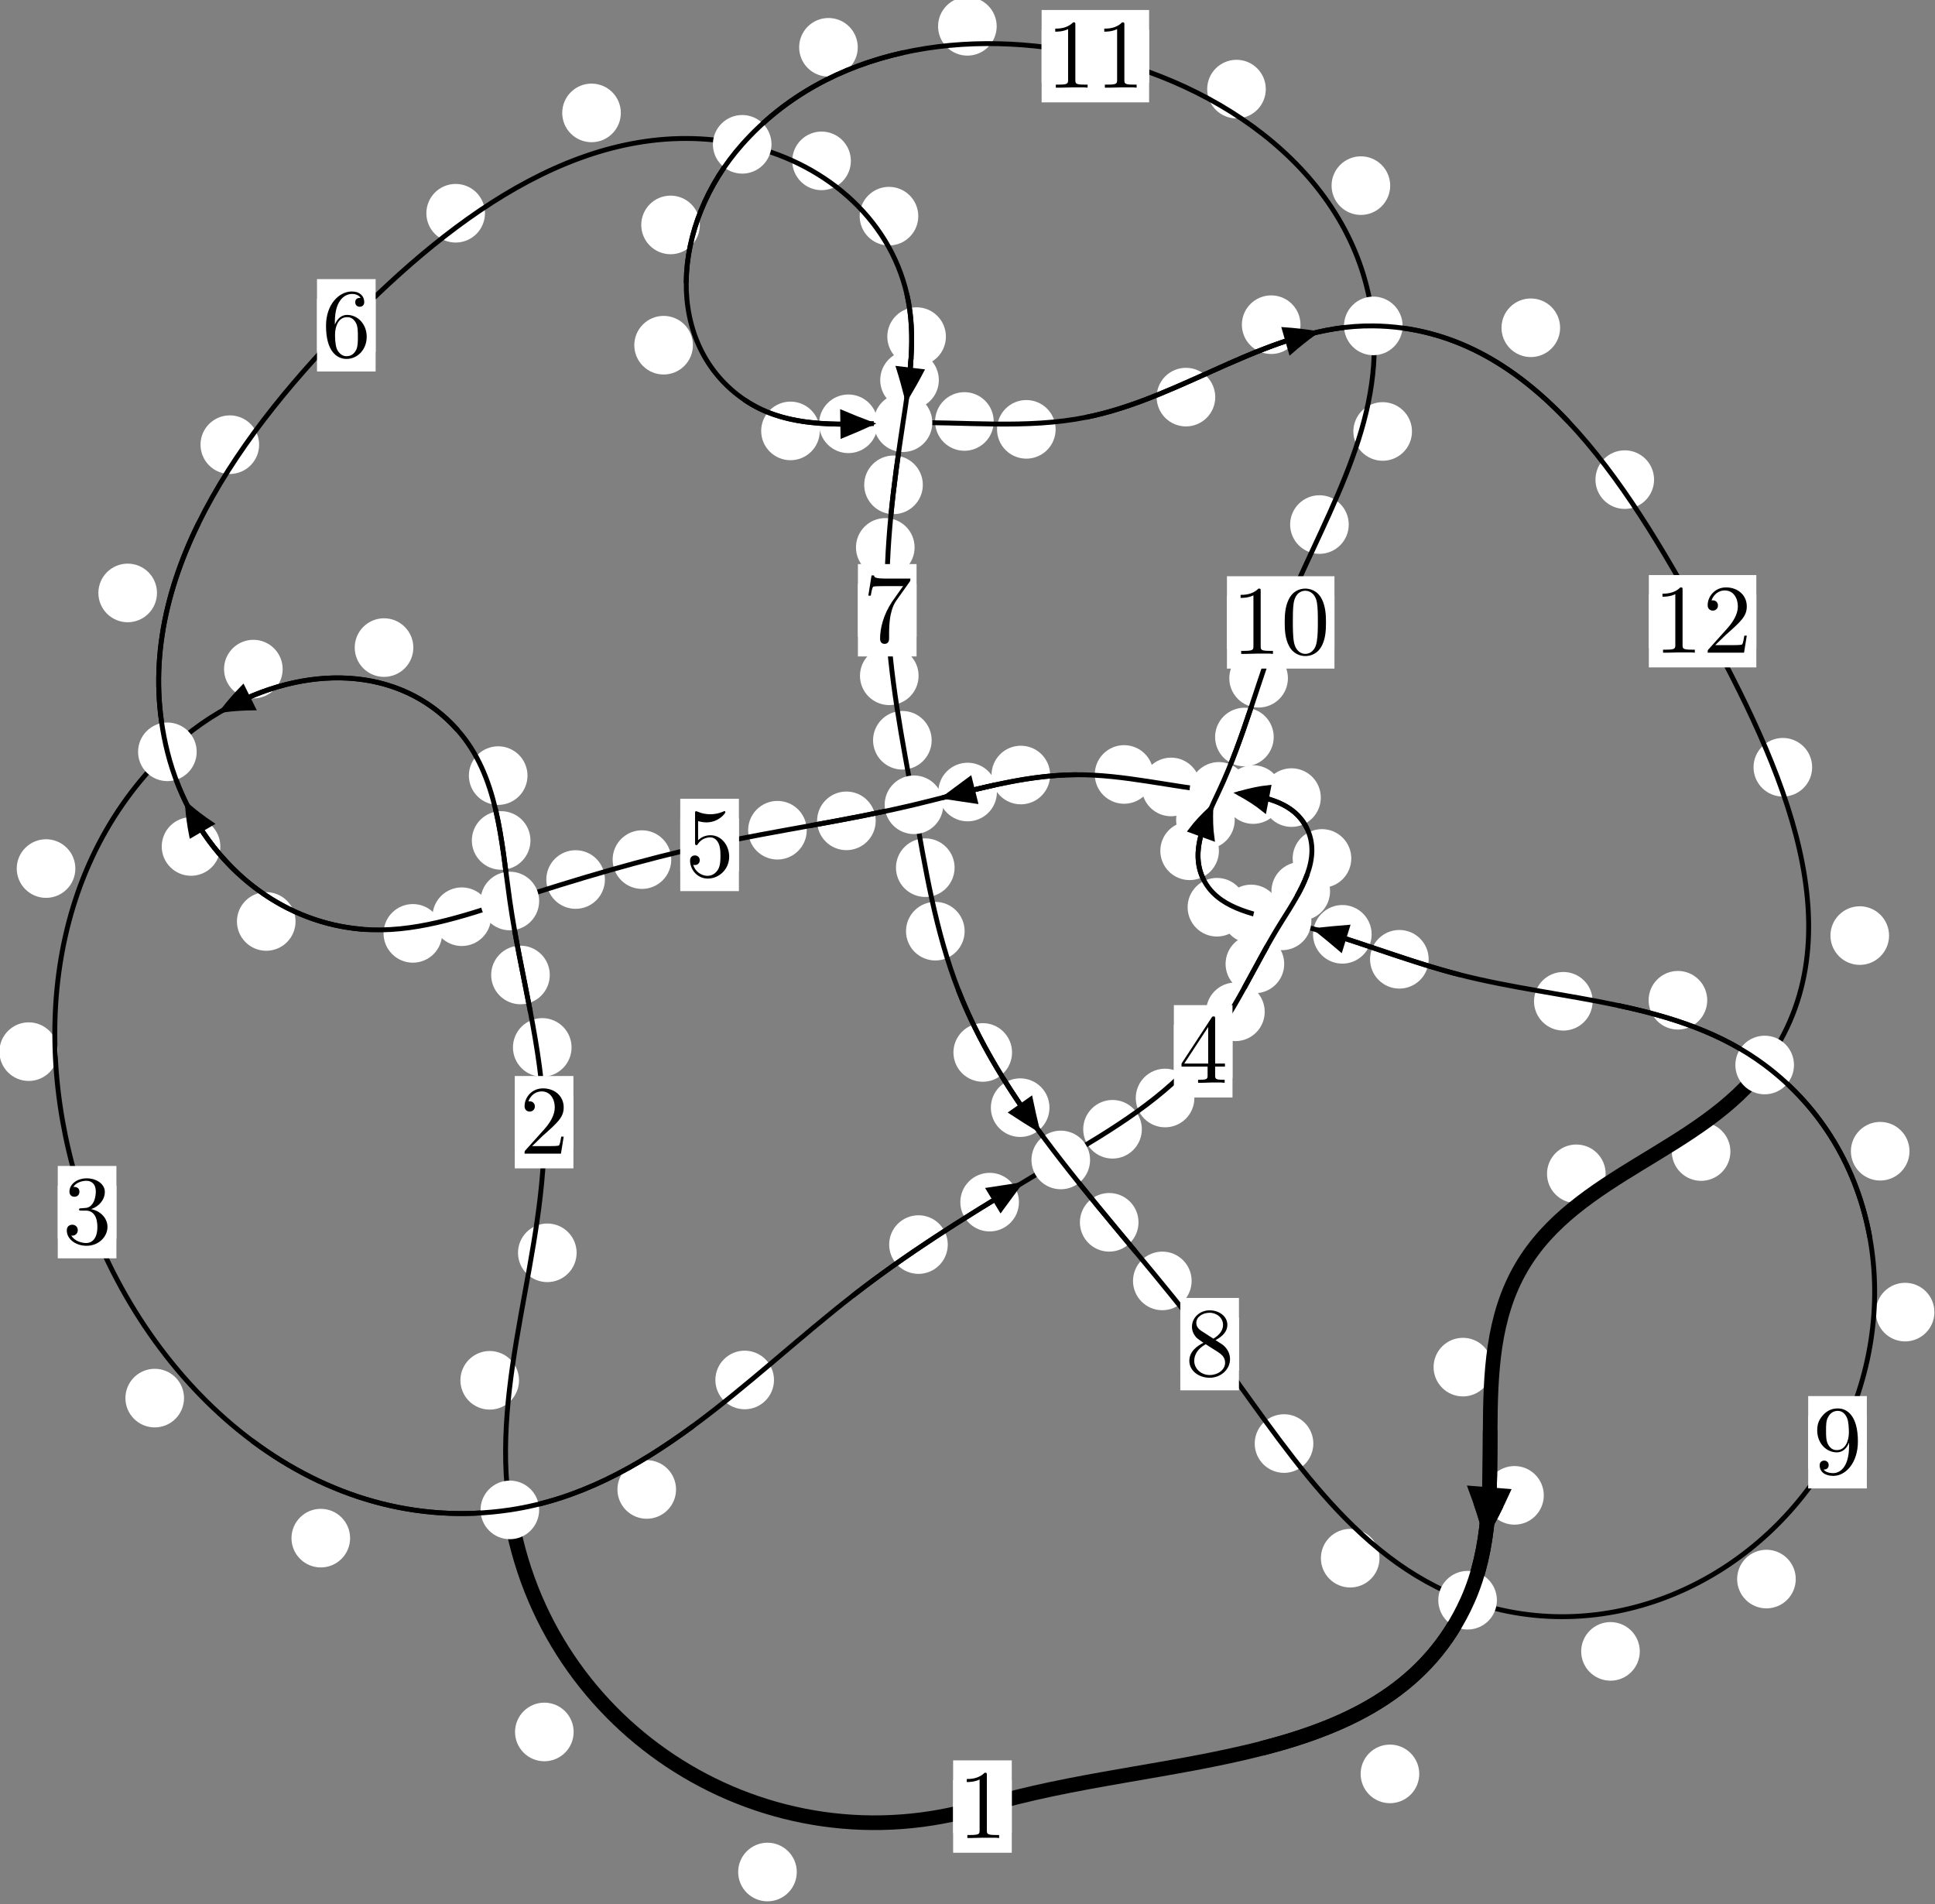 <?xml version="1.0"?>
<!-- Created by MetaPost 1.999 on 2021.07.06:0000 -->
<svg version="1.1" xmlns="http://www.w3.org/2000/svg" xmlns:xlink="http://www.w3.org/1999/xlink" width="197.353" height="194.226" viewBox="0 0 197.353 194.226">
<rect x="0" y="0" width="197.353" height="194.226" fill="#808080" stroke="none"/>
<!-- Original BoundingBox: -52.059845 -39.921722 145.293472 154.304459 -->
  <defs>
    <g transform="scale(0.01,0.01)" id="GLYPHcmr10_48">
      <path style="fill-rule: evenodd;" d="M460 -320C460 -400,455 -480,420 -554C374 -650,292 -666,250 -666C190 -666,117 -640,76 -547C44 -478,39 -400,39 -320C39 -245,43 -155,84 -79C127 2,200 22,249 22C303 22,379 1,423 -94C455 -163,460 -241,460 -320M249 -0C210 -0,151 -25,133 -121C122 -181,122 -273,122 -332C122 -396,122 -462,130 -516C149 -635,224 -644,249 -644C282 -644,348 -626,367 -527C377 -471,377 -395,377 -332C377 -257,377 -189,366 -125C351 -30,294 -0,249 -0"></path>
    </g>
    <g transform="scale(0.01,0.01)" id="GLYPHcmr10_49">
      <path style="fill-rule: evenodd;" d="M294 -640C294 -664,294 -666,271 -666C209 -602,121 -602,89 -602L89 -571C109 -571,168 -571,220 -597L220 -79C220 -43,217 -31,127 -31L95 -31L95 -0L257 -0L130 -3L217 -3L257 -3L297 -3L384 -3L419 -0L419 -31L387 -31C297 -31,294 -42,294 -79"></path>
    </g>
    <g transform="scale(0.01,0.01)" id="GLYPHcmr10_50">
      <path style="fill-rule: evenodd;" d="M127 -77L233 -180C389 -318,449 -372,449 -472C449 -586,359 -666,237 -666C124 -666,50 -574,50 -485C50 -429,100 -429,103 -429C120 -429,155 -441,155 -482C155 -508,137 -534,102 -534C94 -534,92 -534,89 -533C112 -598,166 -635,224 -635C315 -635,358 -554,358 -472C358 -392,308 -313,253 -251L61 -37C50 -26,50 -24,50 -0L421 -0L449 -174L424 -174C419 -144,412 -100,402 -85C395 -77,329 -77,307 -77"></path>
    </g>
    <g transform="scale(0.01,0.01)" id="GLYPHcmr10_51">
      <path style="fill-rule: evenodd;" d="M290 -352C372 -379,430 -449,430 -528C430 -610,342 -666,246 -666C145 -666,69 -606,69 -530C69 -497,91 -478,120 -478C151 -478,171 -500,171 -529C171 -579,124 -579,109 -579C140 -628,206 -641,242 -641C283 -641,338 -619,338 -529C338 -517,336 -459,310 -415C280 -367,246 -364,221 -363C213 -362,189 -360,182 -360C174 -359,167 -358,167 -348C167 -337,174 -337,191 -337L235 -337C317 -337,354 -269,354 -171C354 -35,285 -6,241 -6C198 -6,123 -23,88 -82C123 -77,154 -99,154 -137C154 -173,127 -193,98 -193C74 -193,42 -179,42 -135C42 -44,135 22,244 22C366 22,457 -69,457 -171C457 -253,394 -331,290 -352"></path>
    </g>
    <g transform="scale(0.01,0.01)" id="GLYPHcmr10_52">
      <path style="fill-rule: evenodd;" d="M294 -165L294 -78C294 -42,292 -31,218 -31L197 -31L197 -0L332 -0L238 -3L290 -3L332 -3L374 -3L427 -3L468 -0L468 -31L447 -31C373 -31,371 -42,371 -78L371 -165L471 -165L471 -196L371 -196L371 -651C371 -671,371 -677,355 -677C346 -677,343 -677,335 -665L28 -196L28 -165M300 -196L56 -196L300 -569"></path>
    </g>
    <g transform="scale(0.01,0.01)" id="GLYPHcmr10_53">
      <path style="fill-rule: evenodd;" d="M449 -201C449 -320,367 -420,259 -420C211 -420,168 -404,132 -369L132 -564C152 -558,185 -551,217 -551C340 -551,410 -642,410 -655C410 -661,407 -666,400 -666C399 -666,397 -666,392 -663C372 -654,323 -634,256 -634C216 -634,170 -641,123 -662C115 -665,113 -665,111 -665C101 -665,101 -657,101 -641L101 -345C101 -327,101 -319,115 -319C122 -319,124 -322,128 -328C139 -344,176 -398,257 -398C309 -398,334 -352,342 -334C358 -297,360 -258,360 -208C360 -173,360 -113,336 -71C312 -32,275 -6,229 -6C156 -6,99 -59,82 -118C85 -117,88 -116,99 -116C132 -116,149 -141,149 -165C149 -189,132 -214,99 -214C85 -214,50 -207,50 -161C50 -75,119 22,231 22C347 22,449 -74,449 -201"></path>
    </g>
    <g transform="scale(0.01,0.01)" id="GLYPHcmr10_54">
      <path style="fill-rule: evenodd;" d="M132 -328L132 -352C132 -605,256 -641,307 -641C331 -641,373 -635,395 -601C380 -601,340 -601,340 -556C340 -525,364 -510,386 -510C402 -510,432 -519,432 -558C432 -618,388 -666,305 -666C177 -666,42 -537,42 -316C42 -49,158 22,251 22C362 22,457 -72,457 -204C457 -331,368 -427,257 -427C189 -427,152 -376,132 -328M251 -6C188 -6,158 -66,152 -81C134 -128,134 -208,134 -226C134 -304,166 -404,256 -404C272 -404,318 -404,349 -342C367 -305,367 -254,367 -205C367 -157,367 -107,350 -71C320 -11,274 -6,251 -6"></path>
    </g>
    <g transform="scale(0.01,0.01)" id="GLYPHcmr10_55">
      <path style="fill-rule: evenodd;" d="M476 -609C485 -621,485 -623,485 -644L242 -644C120 -644,118 -657,114 -676L89 -676L56 -470L81 -470C84 -486,93 -549,106 -561C113 -567,191 -567,204 -567L411 -567C400 -551,321 -442,299 -409C209 -274,176 -135,176 -33C176 -23,176 22,222 22C268 22,268 -23,268 -33L268 -84C268 -139,271 -194,279 -248C283 -271,297 -357,341 -419"></path>
    </g>
    <g transform="scale(0.01,0.01)" id="GLYPHcmr10_56">
      <path style="fill-rule: evenodd;" d="M163 -457C117 -487,113 -521,113 -538C113 -599,178 -641,249 -641C322 -641,386 -589,386 -517C386 -460,347 -412,287 -377M309 -362C381 -399,430 -451,430 -517C430 -609,341 -666,250 -666C150 -666,69 -592,69 -499C69 -481,71 -436,113 -389C124 -377,161 -352,186 -335C128 -306,42 -250,42 -151C42 -45,144 22,249 22C362 22,457 -61,457 -168C457 -204,446 -249,408 -291C389 -312,373 -322,309 -362M209 -320L332 -242C360 -223,407 -193,407 -132C407 -58,332 -6,250 -6C164 -6,92 -68,92 -151C92 -209,124 -273,209 -320"></path>
    </g>
    <g transform="scale(0.01,0.01)" id="GLYPHcmr10_57">
      <path style="fill-rule: evenodd;" d="M367 -318L367 -286C367 -52,263 -6,205 -6C188 -6,134 -8,107 -42C151 -42,159 -71,159 -88C159 -119,135 -134,113 -134C97 -134,67 -125,67 -86C67 -19,121 22,206 22C335 22,457 -114,457 -329C457 -598,342 -666,253 -666C198 -666,149 -648,106 -603C65 -558,42 -516,42 -441C42 -316,130 -218,242 -218C303 -218,344 -260,367 -318M243 -241C227 -241,181 -241,150 -304C132 -341,132 -391,132 -440C132 -494,132 -541,153 -578C180 -628,218 -641,253 -641C299 -641,332 -607,349 -562C361 -530,365 -467,365 -421C365 -338,331 -241,243 -241"></path>
    </g>
  </defs>
  <path d="M81.264 190.933C81.264 190.14,80.949 189.38,80.389 188.82C79.828 188.259,79.068 187.944,78.275 187.944C77.483 187.944,76.723 188.259,76.162 188.82C75.602 189.38,75.287 190.14,75.287 190.933C75.287 191.726,75.602 192.486,76.162 193.046C76.723 193.607,77.483 193.922,78.275 193.922C79.068 193.922,79.828 193.607,80.389 193.046C80.949 192.486,81.264 191.726,81.264 190.933Z" style="fill: rgb(100%,100%,100%);stroke: none;"></path>
  <path d="M103.19 184.257C103.19 183.464,102.875 182.704,102.314 182.144C101.754 181.583,100.994 181.268,100.201 181.268C99.408 181.268,98.648 181.583,98.088 182.144C97.527 182.704,97.212 183.464,97.212 184.257C97.212 185.05,97.527 185.81,98.088 186.37C98.648 186.931,99.408 187.246,100.201 187.246C100.994 187.246,101.754 186.931,102.314 186.37C102.875 185.81,103.19 185.05,103.19 184.257Z" style="fill: rgb(100%,100%,100%);stroke: none;"></path>
  <path d="M52.935 140.782C52.935 139.99,52.62 139.23,52.06 138.669C51.499 138.109,50.739 137.794,49.947 137.794C49.154 137.794,48.394 138.109,47.833 138.669C47.273 139.23,46.958 139.99,46.958 140.782C46.958 141.575,47.273 142.335,47.833 142.896C48.394 143.456,49.154 143.771,49.947 143.771C50.739 143.771,51.499 143.456,52.06 142.896C52.62 142.335,52.935 141.575,52.935 140.782Z" style="fill: rgb(100%,100%,100%);stroke: none;"></path>
  <path d="M58.507 176.648C58.507 175.855,58.192 175.095,57.632 174.535C57.071 173.974,56.311 173.659,55.518 173.659C54.726 173.659,53.966 173.974,53.405 174.535C52.845 175.095,52.53 175.855,52.53 176.648C52.53 177.441,52.845 178.201,53.405 178.761C53.966 179.322,54.726 179.637,55.518 179.637C56.311 179.637,57.071 179.322,57.632 178.761C58.192 178.201,58.507 177.441,58.507 176.648Z" style="fill: rgb(100%,100%,100%);stroke: none;"></path>
  <path d="M58.294 106.829C58.294 106.037,57.979 105.277,57.419 104.716C56.858 104.156,56.098 103.841,55.305 103.841C54.513 103.841,53.752 104.156,53.192 104.716C52.631 105.277,52.317 106.037,52.317 106.829C52.317 107.622,52.631 108.382,53.192 108.943C53.752 109.503,54.513 109.818,55.305 109.818C56.098 109.818,56.858 109.503,57.419 108.943C57.979 108.382,58.294 107.622,58.294 106.829Z" style="fill: rgb(100%,100%,100%);stroke: none;"></path>
  <path d="M58.81 127.778C58.81 126.986,58.495 126.226,57.934 125.665C57.374 125.105,56.614 124.79,55.821 124.79C55.028 124.79,54.268 125.105,53.708 125.665C53.147 126.226,52.832 126.986,52.832 127.778C52.832 128.571,53.147 129.331,53.708 129.892C54.268 130.452,55.028 130.767,55.821 130.767C56.614 130.767,57.374 130.452,57.934 129.892C58.495 129.331,58.81 128.571,58.81 127.778Z" style="fill: rgb(100%,100%,100%);stroke: none;"></path>
  <path d="M54.102 85.722C54.102 84.929,53.787 84.169,53.226 83.608C52.666 83.048,51.906 82.733,51.113 82.733C50.32 82.733,49.56 83.048,49 83.608C48.439 84.169,48.124 84.929,48.124 85.722C48.124 86.514,48.439 87.274,49 87.835C49.56 88.395,50.32 88.71,51.113 88.71C51.906 88.71,52.666 88.395,53.226 87.835C53.787 87.274,54.102 86.514,54.102 85.722Z" style="fill: rgb(100%,100%,100%);stroke: none;"></path>
  <path d="M56.073 99.441C56.073 98.648,55.758 97.888,55.197 97.328C54.637 96.767,53.876 96.452,53.084 96.452C52.291 96.452,51.531 96.767,50.97 97.328C50.41 97.888,50.095 98.648,50.095 99.441C50.095 100.234,50.41 100.994,50.97 101.554C51.531 102.115,52.291 102.43,53.084 102.43C53.876 102.43,54.637 102.115,55.197 101.554C55.758 100.994,56.073 100.234,56.073 99.441Z" style="fill: rgb(100%,100%,100%);stroke: none;"></path>
  <path d="M42.156 66.05C42.156 65.257,41.841 64.497,41.281 63.936C40.72 63.376,39.96 63.061,39.167 63.061C38.375 63.061,37.614 63.376,37.054 63.936C36.493 64.497,36.179 65.257,36.179 66.05C36.179 66.842,36.493 67.603,37.054 68.163C37.614 68.723,38.375 69.038,39.167 69.038C39.96 69.038,40.72 68.723,41.281 68.163C41.841 67.603,42.156 66.842,42.156 66.05Z" style="fill: rgb(100%,100%,100%);stroke: none;"></path>
  <path d="M53.8 79.107C53.8 78.314,53.485 77.554,52.924 76.993C52.364 76.433,51.604 76.118,50.811 76.118C50.018 76.118,49.258 76.433,48.698 76.993C48.137 77.554,47.822 78.314,47.822 79.107C47.822 79.899,48.137 80.659,48.698 81.22C49.258 81.78,50.018 82.095,50.811 82.095C51.604 82.095,52.364 81.78,52.924 81.22C53.485 80.659,53.8 79.899,53.8 79.107Z" style="fill: rgb(100%,100%,100%);stroke: none;"></path>
  <path d="M7.685 88.587C7.685 87.794,7.371 87.034,6.81 86.474C6.25 85.913,5.489 85.598,4.697 85.598C3.904 85.598,3.144 85.913,2.583 86.474C2.023 87.034,1.708 87.794,1.708 88.587C1.708 89.38,2.023 90.14,2.583 90.7C3.144 91.261,3.904 91.576,4.697 91.576C5.489 91.576,6.25 91.261,6.81 90.7C7.371 90.14,7.685 89.38,7.685 88.587Z" style="fill: rgb(100%,100%,100%);stroke: none;"></path>
  <path d="M28.829 68.245C28.829 67.452,28.514 66.692,27.953 66.131C27.393 65.571,26.633 65.256,25.84 65.256C25.047 65.256,24.287 65.571,23.727 66.131C23.166 66.692,22.851 67.452,22.851 68.245C22.851 69.037,23.166 69.798,23.727 70.358C24.287 70.919,25.047 71.233,25.84 71.233C26.633 71.233,27.393 70.919,27.953 70.358C28.514 69.798,28.829 69.037,28.829 68.245Z" style="fill: rgb(100%,100%,100%);stroke: none;"></path>
  <path d="M18.769 142.597C18.769 141.804,18.455 141.044,17.894 140.484C17.334 139.923,16.573 139.608,15.781 139.608C14.988 139.608,14.228 139.923,13.667 140.484C13.107 141.044,12.792 141.804,12.792 142.597C12.792 143.39,13.107 144.15,13.667 144.71C14.228 145.271,14.988 145.586,15.781 145.586C16.573 145.586,17.334 145.271,17.894 144.71C18.455 144.15,18.769 143.39,18.769 142.597Z" style="fill: rgb(100%,100%,100%);stroke: none;"></path>
  <path d="M5.918 107.261C5.918 106.468,5.603 105.708,5.042 105.148C4.482 104.587,3.722 104.272,2.929 104.272C2.136 104.272,1.376 104.587,0.816 105.148C0.255 105.708,-0.06 106.468,-0.06 107.261C-0.06 108.054,0.255 108.814,0.816 109.374C1.376 109.935,2.136 110.25,2.929 110.25C3.722 110.25,4.482 109.935,5.042 109.374C5.603 108.814,5.918 108.054,5.918 107.261Z" style="fill: rgb(100%,100%,100%);stroke: none;"></path>
  <path d="M68.951 151.915C68.951 151.122,68.636 150.362,68.075 149.802C67.515 149.241,66.755 148.926,65.962 148.926C65.169 148.926,64.409 149.241,63.849 149.802C63.288 150.362,62.973 151.122,62.973 151.915C62.973 152.708,63.288 153.468,63.849 154.028C64.409 154.589,65.169 154.904,65.962 154.904C66.755 154.904,67.515 154.589,68.075 154.028C68.636 153.468,68.951 152.708,68.951 151.915Z" style="fill: rgb(100%,100%,100%);stroke: none;"></path>
  <path d="M35.707 156.88C35.707 156.087,35.392 155.327,34.831 154.766C34.271 154.206,33.511 153.891,32.718 153.891C31.925 153.891,31.165 154.206,30.605 154.766C30.044 155.327,29.729 156.087,29.729 156.88C29.729 157.672,30.044 158.432,30.605 158.993C31.165 159.553,31.925 159.868,32.718 159.868C33.511 159.868,34.271 159.553,34.831 158.993C35.392 158.432,35.707 157.672,35.707 156.88Z" style="fill: rgb(100%,100%,100%);stroke: none;"></path>
  <path d="M96.664 126.939C96.664 126.146,96.349 125.386,95.789 124.825C95.228 124.265,94.468 123.95,93.676 123.95C92.883 123.95,92.123 124.265,91.562 124.825C91.002 125.386,90.687 126.146,90.687 126.939C90.687 127.731,91.002 128.491,91.562 129.052C92.123 129.612,92.883 129.927,93.676 129.927C94.468 129.927,95.228 129.612,95.789 129.052C96.349 128.491,96.664 127.731,96.664 126.939Z" style="fill: rgb(100%,100%,100%);stroke: none;"></path>
  <path d="M78.94 140.748C78.94 139.955,78.625 139.195,78.064 138.635C77.504 138.074,76.744 137.759,75.951 137.759C75.158 137.759,74.398 138.074,73.838 138.635C73.277 139.195,72.962 139.955,72.962 140.748C72.962 141.541,73.277 142.301,73.838 142.861C74.398 143.422,75.158 143.737,75.951 143.737C76.744 143.737,77.504 143.422,78.064 142.861C78.625 142.301,78.94 141.541,78.94 140.748Z" style="fill: rgb(100%,100%,100%);stroke: none;"></path>
  <path d="M116.457 115.178C116.457 114.385,116.142 113.625,115.582 113.065C115.021 112.504,114.261 112.189,113.468 112.189C112.676 112.189,111.915 112.504,111.355 113.065C110.794 113.625,110.479 114.385,110.479 115.178C110.479 115.971,110.794 116.731,111.355 117.291C111.915 117.852,112.676 118.167,113.468 118.167C114.261 118.167,115.021 117.852,115.582 117.291C116.142 116.731,116.457 115.971,116.457 115.178Z" style="fill: rgb(100%,100%,100%);stroke: none;"></path>
  <path d="M103.924 122.61C103.924 121.817,103.609 121.057,103.048 120.497C102.488 119.936,101.728 119.621,100.935 119.621C100.142 119.621,99.382 119.936,98.822 120.497C98.261 121.057,97.946 121.817,97.946 122.61C97.946 123.403,98.261 124.163,98.822 124.723C99.382 125.284,100.142 125.599,100.935 125.599C101.728 125.599,102.488 125.284,103.048 124.723C103.609 124.163,103.924 123.403,103.924 122.61Z" style="fill: rgb(100%,100%,100%);stroke: none;"></path>
  <path d="M128.99 103.199C128.99 102.406,128.675 101.646,128.114 101.085C127.554 100.525,126.794 100.21,126.001 100.21C125.208 100.21,124.448 100.525,123.888 101.085C123.327 101.646,123.012 102.406,123.012 103.199C123.012 103.991,123.327 104.752,123.888 105.312C124.448 105.872,125.208 106.187,126.001 106.187C126.794 106.187,127.554 105.872,128.114 105.312C128.675 104.752,128.99 103.991,128.99 103.199Z" style="fill: rgb(100%,100%,100%);stroke: none;"></path>
  <path d="M121.816 111.99C121.816 111.197,121.501 110.437,120.941 109.876C120.38 109.316,119.62 109.001,118.828 109.001C118.035 109.001,117.275 109.316,116.714 109.876C116.154 110.437,115.839 111.197,115.839 111.99C115.839 112.782,116.154 113.543,116.714 114.103C117.275 114.663,118.035 114.978,118.828 114.978C119.62 114.978,120.38 114.663,120.941 114.103C121.501 113.543,121.816 112.782,121.816 111.99Z" style="fill: rgb(100%,100%,100%);stroke: none;"></path>
  <path d="M135.654 90.901C135.654 90.109,135.339 89.349,134.778 88.788C134.218 88.228,133.458 87.913,132.665 87.913C131.872 87.913,131.112 88.228,130.552 88.788C129.991 89.349,129.676 90.109,129.676 90.901C129.676 91.694,129.991 92.454,130.552 93.015C131.112 93.575,131.872 93.89,132.665 93.89C133.458 93.89,134.218 93.575,134.778 93.015C135.339 92.454,135.654 91.694,135.654 90.901Z" style="fill: rgb(100%,100%,100%);stroke: none;"></path>
  <path d="M130.977 98.313C130.977 97.521,130.662 96.761,130.101 96.2C129.541 95.64,128.781 95.325,127.988 95.325C127.195 95.325,126.435 95.64,125.875 96.2C125.314 96.761,124.999 97.521,124.999 98.313C124.999 99.106,125.314 99.866,125.875 100.427C126.435 100.987,127.195 101.302,127.988 101.302C128.781 101.302,129.541 100.987,130.101 100.427C130.662 99.866,130.977 99.106,130.977 98.313Z" style="fill: rgb(100%,100%,100%);stroke: none;"></path>
  <path d="M134.711 81.349C134.711 80.556,134.396 79.796,133.835 79.235C133.275 78.675,132.515 78.36,131.722 78.36C130.929 78.36,130.169 78.675,129.609 79.235C129.048 79.796,128.733 80.556,128.733 81.349C128.733 82.141,129.048 82.902,129.609 83.462C130.169 84.023,130.929 84.337,131.722 84.337C132.515 84.337,133.275 84.023,133.835 83.462C134.396 82.902,134.711 82.141,134.711 81.349Z" style="fill: rgb(100%,100%,100%);stroke: none;"></path>
  <path d="M137.819 87.555C137.819 86.762,137.504 86.002,136.943 85.442C136.383 84.881,135.623 84.566,134.83 84.566C134.037 84.566,133.277 84.881,132.717 85.442C132.156 86.002,131.841 86.762,131.841 87.555C131.841 88.348,132.156 89.108,132.717 89.668C133.277 90.229,134.037 90.544,134.83 90.544C135.623 90.544,136.383 90.229,136.943 89.668C137.504 89.108,137.819 88.348,137.819 87.555Z" style="fill: rgb(100%,100%,100%);stroke: none;"></path>
  <path d="M122.427 80.263C122.427 79.47,122.112 78.71,121.552 78.15C120.991 77.589,120.231 77.274,119.438 77.274C118.646 77.274,117.885 77.589,117.325 78.15C116.765 78.71,116.45 79.47,116.45 80.263C116.45 81.056,116.765 81.816,117.325 82.376C117.885 82.937,118.646 83.252,119.438 83.252C120.231 83.252,120.991 82.937,121.552 82.376C122.112 81.816,122.427 81.056,122.427 80.263Z" style="fill: rgb(100%,100%,100%);stroke: none;"></path>
  <path d="M130.804 81.04C130.804 80.247,130.489 79.487,129.928 78.927C129.368 78.366,128.607 78.051,127.815 78.051C127.022 78.051,126.262 78.366,125.701 78.927C125.141 79.487,124.826 80.247,124.826 81.04C124.826 81.833,125.141 82.593,125.701 83.153C126.262 83.714,127.022 84.029,127.815 84.029C128.607 84.029,129.368 83.714,129.928 83.153C130.489 82.593,130.804 81.833,130.804 81.04Z" style="fill: rgb(100%,100%,100%);stroke: none;"></path>
  <path d="M107.104 79.047C107.104 78.255,106.789 77.495,106.228 76.934C105.668 76.374,104.908 76.059,104.115 76.059C103.322 76.059,102.562 76.374,102.002 76.934C101.441 77.495,101.126 78.255,101.126 79.047C101.126 79.84,101.441 80.6,102.002 81.161C102.562 81.721,103.322 82.036,104.115 82.036C104.908 82.036,105.668 81.721,106.228 81.161C106.789 80.6,107.104 79.84,107.104 79.047Z" style="fill: rgb(100%,100%,100%);stroke: none;"></path>
  <path d="M117.636 78.99C117.636 78.197,117.321 77.437,116.76 76.876C116.2 76.316,115.44 76.001,114.647 76.001C113.854 76.001,113.094 76.316,112.534 76.876C111.973 77.437,111.658 78.197,111.658 78.99C111.658 79.782,111.973 80.543,112.534 81.103C113.094 81.663,113.854 81.978,114.647 81.978C115.44 81.978,116.2 81.663,116.76 81.103C117.321 80.543,117.636 79.782,117.636 78.99Z" style="fill: rgb(100%,100%,100%);stroke: none;"></path>
  <path d="M89.314 83.721C89.314 82.928,88.999 82.168,88.439 81.608C87.878 81.047,87.118 80.732,86.325 80.732C85.533 80.732,84.773 81.047,84.212 81.608C83.652 82.168,83.337 82.928,83.337 83.721C83.337 84.514,83.652 85.274,84.212 85.834C84.773 86.395,85.533 86.71,86.325 86.71C87.118 86.71,87.878 86.395,88.439 85.834C88.999 85.274,89.314 84.514,89.314 83.721Z" style="fill: rgb(100%,100%,100%);stroke: none;"></path>
  <path d="M101.677 80.782C101.677 79.989,101.362 79.229,100.802 78.669C100.241 78.108,99.481 77.793,98.688 77.793C97.896 77.793,97.135 78.108,96.575 78.669C96.014 79.229,95.699 79.989,95.699 80.782C95.699 81.575,96.014 82.335,96.575 82.895C97.135 83.456,97.896 83.771,98.688 83.771C99.481 83.771,100.241 83.456,100.802 82.895C101.362 82.335,101.677 81.575,101.677 80.782Z" style="fill: rgb(100%,100%,100%);stroke: none;"></path>
  <path d="M68.462 87.674C68.462 86.881,68.147 86.121,67.586 85.561C67.026 85,66.266 84.685,65.473 84.685C64.68 84.685,63.92 85,63.36 85.561C62.799 86.121,62.484 86.881,62.484 87.674C62.484 88.467,62.799 89.227,63.36 89.787C63.92 90.348,64.68 90.663,65.473 90.663C66.266 90.663,67.026 90.348,67.586 89.787C68.147 89.227,68.462 88.467,68.462 87.674Z" style="fill: rgb(100%,100%,100%);stroke: none;"></path>
  <path d="M82.281 84.677C82.281 83.884,81.966 83.124,81.406 82.564C80.845 82.003,80.085 81.688,79.293 81.688C78.5 81.688,77.74 82.003,77.179 82.564C76.619 83.124,76.304 83.884,76.304 84.677C76.304 85.47,76.619 86.23,77.179 86.79C77.74 87.351,78.5 87.666,79.293 87.666C80.085 87.666,80.845 87.351,81.406 86.79C81.966 86.23,82.281 85.47,82.281 84.677Z" style="fill: rgb(100%,100%,100%);stroke: none;"></path>
  <path d="M50.086 93.499C50.086 92.706,49.772 91.946,49.211 91.385C48.651 90.825,47.89 90.51,47.098 90.51C46.305 90.51,45.545 90.825,44.984 91.385C44.424 91.946,44.109 92.706,44.109 93.499C44.109 94.291,44.424 95.052,44.984 95.612C45.545 96.172,46.305 96.487,47.098 96.487C47.89 96.487,48.651 96.172,49.211 95.612C49.772 95.052,50.086 94.291,50.086 93.499Z" style="fill: rgb(100%,100%,100%);stroke: none;"></path>
  <path d="M61.697 89.705C61.697 88.913,61.382 88.152,60.821 87.592C60.261 87.031,59.501 86.717,58.708 86.717C57.915 86.717,57.155 87.031,56.595 87.592C56.034 88.152,55.719 88.913,55.719 89.705C55.719 90.498,56.034 91.258,56.595 91.819C57.155 92.379,57.915 92.694,58.708 92.694C59.501 92.694,60.261 92.379,60.821 91.819C61.382 91.258,61.697 90.498,61.697 89.705Z" style="fill: rgb(100%,100%,100%);stroke: none;"></path>
  <path d="M30.143 93.983C30.143 93.19,29.828 92.43,29.268 91.87C28.707 91.309,27.947 90.994,27.154 90.994C26.362 90.994,25.602 91.309,25.041 91.87C24.481 92.43,24.166 93.19,24.166 93.983C24.166 94.776,24.481 95.536,25.041 96.096C25.602 96.657,26.362 96.972,27.154 96.972C27.947 96.972,28.707 96.657,29.268 96.096C29.828 95.536,30.143 94.776,30.143 93.983Z" style="fill: rgb(100%,100%,100%);stroke: none;"></path>
  <path d="M45.097 95.198C45.097 94.405,44.782 93.645,44.221 93.085C43.661 92.524,42.901 92.209,42.108 92.209C41.315 92.209,40.555 92.524,39.995 93.085C39.434 93.645,39.119 94.405,39.119 95.198C39.119 95.991,39.434 96.751,39.995 97.311C40.555 97.872,41.315 98.187,42.108 98.187C42.901 98.187,43.661 97.872,44.221 97.311C44.782 96.751,45.097 95.991,45.097 95.198Z" style="fill: rgb(100%,100%,100%);stroke: none;"></path>
  <path d="M16.011 60.476C16.011 59.684,15.697 58.923,15.136 58.363C14.576 57.802,13.815 57.487,13.023 57.487C12.23 57.487,11.47 57.802,10.909 58.363C10.349 58.923,10.034 59.684,10.034 60.476C10.034 61.269,10.349 62.029,10.909 62.59C11.47 63.15,12.23 63.465,13.023 63.465C13.815 63.465,14.576 63.15,15.136 62.59C15.697 62.029,16.011 61.269,16.011 60.476Z" style="fill: rgb(100%,100%,100%);stroke: none;"></path>
  <path d="M22.473 86.335C22.473 85.542,22.158 84.782,21.598 84.221C21.037 83.661,20.277 83.346,19.484 83.346C18.692 83.346,17.932 83.661,17.371 84.221C16.811 84.782,16.496 85.542,16.496 86.335C16.496 87.127,16.811 87.887,17.371 88.448C17.932 89.008,18.692 89.323,19.484 89.323C20.277 89.323,21.037 89.008,21.598 88.448C22.158 87.887,22.473 87.127,22.473 86.335Z" style="fill: rgb(100%,100%,100%);stroke: none;"></path>
  <path d="M49.463 21.749C49.463 20.956,49.148 20.196,48.588 19.635C48.027 19.075,47.267 18.76,46.475 18.76C45.682 18.76,44.922 19.075,44.361 19.635C43.801 20.196,43.486 20.956,43.486 21.749C43.486 22.541,43.801 23.302,44.361 23.862C44.922 24.423,45.682 24.738,46.475 24.738C47.267 24.738,48.027 24.423,48.588 23.862C49.148 23.302,49.463 22.541,49.463 21.749Z" style="fill: rgb(100%,100%,100%);stroke: none;"></path>
  <path d="M26.429 45.354C26.429 44.561,26.114 43.801,25.553 43.241C24.993 42.68,24.233 42.365,23.44 42.365C22.647 42.365,21.887 42.68,21.327 43.241C20.766 43.801,20.451 44.561,20.451 45.354C20.451 46.147,20.766 46.907,21.327 47.467C21.887 48.028,22.647 48.343,23.44 48.343C24.233 48.343,24.993 48.028,25.553 47.467C26.114 46.907,26.429 46.147,26.429 45.354Z" style="fill: rgb(100%,100%,100%);stroke: none;"></path>
  <path d="M86.781 16.408C86.781 15.615,86.466 14.855,85.905 14.294C85.345 13.734,84.585 13.419,83.792 13.419C82.999 13.419,82.239 13.734,81.679 14.294C81.118 14.855,80.803 15.615,80.803 16.408C80.803 17.2,81.118 17.96,81.679 18.521C82.239 19.081,82.999 19.396,83.792 19.396C84.585 19.396,85.345 19.081,85.905 18.521C86.466 17.96,86.781 17.2,86.781 16.408Z" style="fill: rgb(100%,100%,100%);stroke: none;"></path>
  <path d="M63.32 11.516C63.32 10.723,63.005 9.963,62.444 9.402C61.884 8.842,61.124 8.527,60.331 8.527C59.538 8.527,58.778 8.842,58.218 9.402C57.657 9.963,57.342 10.723,57.342 11.516C57.342 12.308,57.657 13.069,58.218 13.629C58.778 14.19,59.538 14.504,60.331 14.504C61.124 14.504,61.884 14.19,62.444 13.629C63.005 13.069,63.32 12.308,63.32 11.516Z" style="fill: rgb(100%,100%,100%);stroke: none;"></path>
  <path d="M96.474 34.331C96.474 33.538,96.159 32.778,95.599 32.218C95.038 31.657,94.278 31.342,93.485 31.342C92.693 31.342,91.933 31.657,91.372 32.218C90.812 32.778,90.497 33.538,90.497 34.331C90.497 35.124,90.812 35.884,91.372 36.444C91.933 37.005,92.693 37.32,93.485 37.32C94.278 37.32,95.038 37.005,95.599 36.444C96.159 35.884,96.474 35.124,96.474 34.331Z" style="fill: rgb(100%,100%,100%);stroke: none;"></path>
  <path d="M93.657 22.047C93.657 21.254,93.342 20.494,92.781 19.934C92.221 19.373,91.461 19.058,90.668 19.058C89.875 19.058,89.115 19.373,88.555 19.934C87.994 20.494,87.679 21.254,87.679 22.047C87.679 22.84,87.994 23.6,88.555 24.16C89.115 24.721,89.875 25.036,90.668 25.036C91.461 25.036,92.221 24.721,92.781 24.16C93.342 23.6,93.657 22.84,93.657 22.047Z" style="fill: rgb(100%,100%,100%);stroke: none;"></path>
  <path d="M94.12 49.451C94.12 48.658,93.805 47.898,93.244 47.338C92.684 46.777,91.924 46.462,91.131 46.462C90.338 46.462,89.578 46.777,89.018 47.338C88.457 47.898,88.142 48.658,88.142 49.451C88.142 50.244,88.457 51.004,89.018 51.564C89.578 52.125,90.338 52.44,91.131 52.44C91.924 52.44,92.684 52.125,93.244 51.564C93.805 51.004,94.12 50.244,94.12 49.451Z" style="fill: rgb(100%,100%,100%);stroke: none;"></path>
  <path d="M95.753 38.761C95.753 37.969,95.438 37.209,94.877 36.648C94.317 36.088,93.557 35.773,92.764 35.773C91.971 35.773,91.211 36.088,90.651 36.648C90.09 37.209,89.775 37.969,89.775 38.761C89.775 39.554,90.09 40.314,90.651 40.875C91.211 41.435,91.971 41.75,92.764 41.75C93.557 41.75,94.317 41.435,94.877 40.875C95.438 40.314,95.753 39.554,95.753 38.761Z" style="fill: rgb(100%,100%,100%);stroke: none;"></path>
  <path d="M93.688 68.927C93.688 68.134,93.373 67.374,92.812 66.814C92.252 66.253,91.492 65.938,90.699 65.938C89.906 65.938,89.146 66.253,88.586 66.814C88.025 67.374,87.71 68.134,87.71 68.927C87.71 69.72,88.025 70.48,88.586 71.04C89.146 71.601,89.906 71.916,90.699 71.916C91.492 71.916,92.252 71.601,92.812 71.04C93.373 70.48,93.688 69.72,93.688 68.927Z" style="fill: rgb(100%,100%,100%);stroke: none;"></path>
  <path d="M93.28 55.831C93.28 55.038,92.965 54.278,92.404 53.717C91.844 53.157,91.084 52.842,90.291 52.842C89.498 52.842,88.738 53.157,88.178 53.717C87.617 54.278,87.302 55.038,87.302 55.831C87.302 56.623,87.617 57.383,88.178 57.944C88.738 58.504,89.498 58.819,90.291 58.819C91.084 58.819,91.844 58.504,92.404 57.944C92.965 57.383,93.28 56.623,93.28 55.831Z" style="fill: rgb(100%,100%,100%);stroke: none;"></path>
  <path d="M97.36 88.496C97.36 87.704,97.045 86.943,96.484 86.383C95.924 85.822,95.164 85.508,94.371 85.508C93.578 85.508,92.818 85.822,92.258 86.383C91.697 86.943,91.382 87.704,91.382 88.496C91.382 89.289,91.697 90.049,92.258 90.61C92.818 91.17,93.578 91.485,94.371 91.485C95.164 91.485,95.924 91.17,96.484 90.61C97.045 90.049,97.36 89.289,97.36 88.496Z" style="fill: rgb(100%,100%,100%);stroke: none;"></path>
  <path d="M95.022 75.504C95.022 74.711,94.707 73.951,94.147 73.39C93.586 72.83,92.826 72.515,92.033 72.515C91.241 72.515,90.481 72.83,89.92 73.39C89.36 73.951,89.045 74.711,89.045 75.504C89.045 76.296,89.36 77.056,89.92 77.617C90.481 78.177,91.241 78.492,92.033 78.492C92.826 78.492,93.586 78.177,94.147 77.617C94.707 77.056,95.022 76.296,95.022 75.504Z" style="fill: rgb(100%,100%,100%);stroke: none;"></path>
  <path d="M103.219 107.343C103.219 106.55,102.904 105.79,102.344 105.23C101.783 104.669,101.023 104.354,100.231 104.354C99.438 104.354,98.678 104.669,98.117 105.23C97.557 105.79,97.242 106.55,97.242 107.343C97.242 108.136,97.557 108.896,98.117 109.456C98.678 110.017,99.438 110.332,100.231 110.332C101.023 110.332,101.783 110.017,102.344 109.456C102.904 108.896,103.219 108.136,103.219 107.343Z" style="fill: rgb(100%,100%,100%);stroke: none;"></path>
  <path d="M98.384 94.974C98.384 94.181,98.069 93.421,97.508 92.86C96.948 92.3,96.188 91.985,95.395 91.985C94.602 91.985,93.842 92.3,93.282 92.86C92.721 93.421,92.406 94.181,92.406 94.974C92.406 95.766,92.721 96.526,93.282 97.087C93.842 97.647,94.602 97.962,95.395 97.962C96.188 97.962,96.948 97.647,97.508 97.087C98.069 96.526,98.384 95.766,98.384 94.974Z" style="fill: rgb(100%,100%,100%);stroke: none;"></path>
  <path d="M116.117 124.668C116.117 123.876,115.802 123.115,115.242 122.555C114.681 121.994,113.921 121.679,113.128 121.679C112.336 121.679,111.575 121.994,111.015 122.555C110.454 123.115,110.14 123.876,110.14 124.668C110.14 125.461,110.454 126.221,111.015 126.782C111.575 127.342,112.336 127.657,113.128 127.657C113.921 127.657,114.681 127.342,115.242 126.782C115.802 126.221,116.117 125.461,116.117 124.668Z" style="fill: rgb(100%,100%,100%);stroke: none;"></path>
  <path d="M107.036 112.973C107.036 112.181,106.721 111.421,106.161 110.86C105.6 110.3,104.84 109.985,104.047 109.985C103.255 109.985,102.495 110.3,101.934 110.86C101.374 111.421,101.059 112.181,101.059 112.973C101.059 113.766,101.374 114.526,101.934 115.087C102.495 115.647,103.255 115.962,104.047 115.962C104.84 115.962,105.6 115.647,106.161 115.087C106.721 114.526,107.036 113.766,107.036 112.973Z" style="fill: rgb(100%,100%,100%);stroke: none;"></path>
  <path d="M133.948 147.232C133.948 146.44,133.633 145.68,133.072 145.119C132.512 144.559,131.752 144.244,130.959 144.244C130.166 144.244,129.406 144.559,128.846 145.119C128.285 145.68,127.97 146.44,127.97 147.232C127.97 148.025,128.285 148.785,128.846 149.346C129.406 149.906,130.166 150.221,130.959 150.221C131.752 150.221,132.512 149.906,133.072 149.346C133.633 148.785,133.948 148.025,133.948 147.232Z" style="fill: rgb(100%,100%,100%);stroke: none;"></path>
  <path d="M121.536 130.645C121.536 129.852,121.221 129.092,120.66 128.532C120.1 127.971,119.34 127.656,118.547 127.656C117.754 127.656,116.994 127.971,116.434 128.532C115.873 129.092,115.558 129.852,115.558 130.645C115.558 131.438,115.873 132.198,116.434 132.758C116.994 133.319,117.754 133.634,118.547 133.634C119.34 133.634,120.1 133.319,120.66 132.758C121.221 132.198,121.536 131.438,121.536 130.645Z" style="fill: rgb(100%,100%,100%);stroke: none;"></path>
  <path d="M167.244 168.43C167.244 167.638,166.929 166.878,166.369 166.317C165.808 165.757,165.048 165.442,164.256 165.442C163.463 165.442,162.703 165.757,162.142 166.317C161.582 166.878,161.267 167.638,161.267 168.43C161.267 169.223,161.582 169.983,162.142 170.544C162.703 171.104,163.463 171.419,164.256 171.419C165.048 171.419,165.808 171.104,166.369 170.544C166.929 169.983,167.244 169.223,167.244 168.43Z" style="fill: rgb(100%,100%,100%);stroke: none;"></path>
  <path d="M140.697 158.924C140.697 158.131,140.382 157.371,139.822 156.811C139.261 156.25,138.501 155.935,137.708 155.935C136.916 155.935,136.155 156.25,135.595 156.811C135.034 157.371,134.72 158.131,134.72 158.924C134.72 159.717,135.034 160.477,135.595 161.037C136.155 161.598,136.916 161.913,137.708 161.913C138.501 161.913,139.261 161.598,139.822 161.037C140.382 160.477,140.697 159.717,140.697 158.924Z" style="fill: rgb(100%,100%,100%);stroke: none;"></path>
  <path d="M197.293 133.826C197.293 133.033,196.979 132.273,196.418 131.713C195.858 131.152,195.097 130.837,194.305 130.837C193.512 130.837,192.752 131.152,192.191 131.713C191.631 132.273,191.316 133.033,191.316 133.826C191.316 134.619,191.631 135.379,192.191 135.939C192.752 136.5,193.512 136.815,194.305 136.815C195.097 136.815,195.858 136.5,196.418 135.939C196.979 135.379,197.293 134.619,197.293 133.826Z" style="fill: rgb(100%,100%,100%);stroke: none;"></path>
  <path d="M183.151 161.054C183.151 160.262,182.836 159.501,182.276 158.941C181.715 158.38,180.955 158.066,180.162 158.066C179.37 158.066,178.61 158.38,178.049 158.941C177.489 159.501,177.174 160.262,177.174 161.054C177.174 161.847,177.489 162.607,178.049 163.168C178.61 163.728,179.37 164.043,180.162 164.043C180.955 164.043,181.715 163.728,182.276 163.168C182.836 162.607,183.151 161.847,183.151 161.054Z" style="fill: rgb(100%,100%,100%);stroke: none;"></path>
  <path d="M174.122 102.019C174.122 101.226,173.807 100.466,173.246 99.906C172.686 99.345,171.926 99.03,171.133 99.03C170.34 99.03,169.58 99.345,169.02 99.906C168.459 100.466,168.144 101.226,168.144 102.019C168.144 102.812,168.459 103.572,169.02 104.132C169.58 104.693,170.34 105.008,171.133 105.008C171.926 105.008,172.686 104.693,173.246 104.132C173.807 103.572,174.122 102.812,174.122 102.019Z" style="fill: rgb(100%,100%,100%);stroke: none;"></path>
  <path d="M194.752 117.417C194.752 116.624,194.437 115.864,193.877 115.304C193.316 114.743,192.556 114.428,191.763 114.428C190.971 114.428,190.21 114.743,189.65 115.304C189.089 115.864,188.775 116.624,188.775 117.417C188.775 118.21,189.089 118.97,189.65 119.53C190.21 120.091,190.971 120.406,191.763 120.406C192.556 120.406,193.316 120.091,193.877 119.53C194.437 118.97,194.752 118.21,194.752 117.417Z" style="fill: rgb(100%,100%,100%);stroke: none;"></path>
  <path d="M145.712 97.84C145.712 97.047,145.397 96.287,144.836 95.727C144.276 95.166,143.516 94.851,142.723 94.851C141.93 94.851,141.17 95.166,140.61 95.727C140.049 96.287,139.734 97.047,139.734 97.84C139.734 98.633,140.049 99.393,140.61 99.953C141.17 100.514,141.93 100.829,142.723 100.829C143.516 100.829,144.276 100.514,144.836 99.953C145.397 99.393,145.712 98.633,145.712 97.84Z" style="fill: rgb(100%,100%,100%);stroke: none;"></path>
  <path d="M162.435 102.124C162.435 101.331,162.12 100.571,161.559 100.01C160.999 99.45,160.239 99.135,159.446 99.135C158.653 99.135,157.893 99.45,157.333 100.01C156.772 100.571,156.457 101.331,156.457 102.124C156.457 102.916,156.772 103.677,157.333 104.237C157.893 104.798,158.653 105.112,159.446 105.112C160.239 105.112,160.999 104.798,161.559 104.237C162.12 103.677,162.435 102.916,162.435 102.124Z" style="fill: rgb(100%,100%,100%);stroke: none;"></path>
  <path d="M130.591 93.218C130.591 92.425,130.276 91.665,129.716 91.104C129.155 90.544,128.395 90.229,127.603 90.229C126.81 90.229,126.05 90.544,125.489 91.104C124.929 91.665,124.614 92.425,124.614 93.218C124.614 94.01,124.929 94.77,125.489 95.331C126.05 95.891,126.81 96.206,127.603 96.206C128.395 96.206,129.155 95.891,129.716 95.331C130.276 94.77,130.591 94.01,130.591 93.218Z" style="fill: rgb(100%,100%,100%);stroke: none;"></path>
  <path d="M139.895 95.295C139.895 94.502,139.581 93.742,139.02 93.182C138.46 92.621,137.699 92.306,136.907 92.306C136.114 92.306,135.354 92.621,134.793 93.182C134.233 93.742,133.918 94.502,133.918 95.295C133.918 96.088,134.233 96.848,134.793 97.408C135.354 97.969,136.114 98.284,136.907 98.284C137.699 98.284,138.46 97.969,139.02 97.408C139.581 96.848,139.895 96.088,139.895 95.295Z" style="fill: rgb(100%,100%,100%);stroke: none;"></path>
  <path d="M124.32 86.776C124.32 85.983,124.005 85.223,123.445 84.662C122.885 84.102,122.124 83.787,121.332 83.787C120.539 83.787,119.779 84.102,119.218 84.662C118.658 85.223,118.343 85.983,118.343 86.776C118.343 87.568,118.658 88.328,119.218 88.889C119.779 89.449,120.539 89.764,121.332 89.764C122.124 89.764,122.885 89.449,123.445 88.889C124.005 88.328,124.32 87.568,124.32 86.776Z" style="fill: rgb(100%,100%,100%);stroke: none;"></path>
  <path d="M127.105 92.531C127.105 91.739,126.79 90.979,126.229 90.418C125.669 89.858,124.909 89.543,124.116 89.543C123.323 89.543,122.563 89.858,122.003 90.418C121.442 90.979,121.127 91.739,121.127 92.531C121.127 93.324,121.442 94.084,122.003 94.645C122.563 95.205,123.323 95.52,124.116 95.52C124.909 95.52,125.669 95.205,126.229 94.645C126.79 94.084,127.105 93.324,127.105 92.531Z" style="fill: rgb(100%,100%,100%);stroke: none;"></path>
  <path d="M129.907 75.172C129.907 74.38,129.592 73.62,129.032 73.059C128.471 72.499,127.711 72.184,126.919 72.184C126.126 72.184,125.366 72.499,124.805 73.059C124.245 73.62,123.93 74.38,123.93 75.172C123.93 75.965,124.245 76.725,124.805 77.286C125.366 77.846,126.126 78.161,126.919 78.161C127.711 78.161,128.471 77.846,129.032 77.286C129.592 76.725,129.907 75.965,129.907 75.172Z" style="fill: rgb(100%,100%,100%);stroke: none;"></path>
  <path d="M125.932 83.627C125.932 82.835,125.617 82.074,125.057 81.514C124.496 80.953,123.736 80.638,122.943 80.638C122.151 80.638,121.39 80.953,120.83 81.514C120.27 82.074,119.955 82.835,119.955 83.627C119.955 84.42,120.27 85.18,120.83 85.741C121.39 86.301,122.151 86.616,122.943 86.616C123.736 86.616,124.496 86.301,125.057 85.741C125.617 85.18,125.932 84.42,125.932 83.627Z" style="fill: rgb(100%,100%,100%);stroke: none;"></path>
  <path d="M137.56 53.501C137.56 52.708,137.245 51.948,136.685 51.387C136.124 50.827,135.364 50.512,134.571 50.512C133.779 50.512,133.019 50.827,132.458 51.387C131.898 51.948,131.583 52.708,131.583 53.501C131.583 54.293,131.898 55.054,132.458 55.614C133.019 56.175,133.779 56.489,134.571 56.489C135.364 56.489,136.124 56.175,136.685 55.614C137.245 55.054,137.56 54.293,137.56 53.501Z" style="fill: rgb(100%,100%,100%);stroke: none;"></path>
  <path d="M131.356 69.175C131.356 68.382,131.041 67.622,130.481 67.062C129.92 66.501,129.16 66.186,128.367 66.186C127.575 66.186,126.814 66.501,126.254 67.062C125.693 67.622,125.378 68.382,125.378 69.175C125.378 69.968,125.693 70.728,126.254 71.288C126.814 71.849,127.575 72.164,128.367 72.164C129.16 72.164,129.92 71.849,130.481 71.288C131.041 70.728,131.356 69.968,131.356 69.175Z" style="fill: rgb(100%,100%,100%);stroke: none;"></path>
  <path d="M141.787 18.933C141.787 18.14,141.472 17.38,140.912 16.819C140.351 16.259,139.591 15.944,138.798 15.944C138.006 15.944,137.245 16.259,136.685 16.819C136.124 17.38,135.809 18.14,135.809 18.933C135.809 19.725,136.124 20.485,136.685 21.046C137.245 21.606,138.006 21.921,138.798 21.921C139.591 21.921,140.351 21.606,140.912 21.046C141.472 20.485,141.787 19.725,141.787 18.933Z" style="fill: rgb(100%,100%,100%);stroke: none;"></path>
  <path d="M144.009 44.006C144.009 43.214,143.694 42.454,143.134 41.893C142.573 41.333,141.813 41.018,141.02 41.018C140.228 41.018,139.468 41.333,138.907 41.893C138.347 42.454,138.032 43.214,138.032 44.006C138.032 44.799,138.347 45.559,138.907 46.12C139.468 46.68,140.228 46.995,141.02 46.995C141.813 46.995,142.573 46.68,143.134 46.12C143.694 45.559,144.009 44.799,144.009 44.006Z" style="fill: rgb(100%,100%,100%);stroke: none;"></path>
  <path d="M101.653 2.684C101.653 1.892,101.338 1.131,100.777 0.571C100.217 0.01,99.457 -0.304,98.664 -0.304C97.871 -0.304,97.111 0.01,96.551 0.571C95.99 1.131,95.675 1.892,95.675 2.684C95.675 3.477,95.99 4.237,96.551 4.798C97.111 5.358,97.871 5.673,98.664 5.673C99.457 5.673,100.217 5.358,100.777 4.798C101.338 4.237,101.653 3.477,101.653 2.684Z" style="fill: rgb(100%,100%,100%);stroke: none;"></path>
  <path d="M129.1 9.088C129.1 8.295,128.785 7.535,128.225 6.974C127.665 6.414,126.904 6.099,126.112 6.099C125.319 6.099,124.559 6.414,123.998 6.974C123.438 7.535,123.123 8.295,123.123 9.088C123.123 9.88,123.438 10.641,123.998 11.201C124.559 11.762,125.319 12.076,126.112 12.076C126.904 12.076,127.665 11.762,128.225 11.201C128.785 10.641,129.1 9.88,129.1 9.088Z" style="fill: rgb(100%,100%,100%);stroke: none;"></path>
  <path d="M71.38 22.941C71.38 22.148,71.065 21.388,70.505 20.828C69.944 20.267,69.184 19.952,68.391 19.952C67.599 19.952,66.839 20.267,66.278 20.828C65.718 21.388,65.403 22.148,65.403 22.941C65.403 23.734,65.718 24.494,66.278 25.054C66.839 25.615,67.599 25.93,68.391 25.93C69.184 25.93,69.944 25.615,70.505 25.054C71.065 24.494,71.38 23.734,71.38 22.941Z" style="fill: rgb(100%,100%,100%);stroke: none;"></path>
  <path d="M87.484 4.825C87.484 4.032,87.169 3.272,86.609 2.711C86.048 2.151,85.288 1.836,84.495 1.836C83.703 1.836,82.942 2.151,82.382 2.711C81.822 3.272,81.507 4.032,81.507 4.825C81.507 5.617,81.822 6.377,82.382 6.938C82.942 7.498,83.703 7.813,84.495 7.813C85.288 7.813,86.048 7.498,86.609 6.938C87.169 6.377,87.484 5.617,87.484 4.825Z" style="fill: rgb(100%,100%,100%);stroke: none;"></path>
  <path d="M83.611 43.951C83.611 43.158,83.297 42.398,82.736 41.837C82.176 41.277,81.415 40.962,80.623 40.962C79.83 40.962,79.07 41.277,78.509 41.837C77.949 42.398,77.634 43.158,77.634 43.951C77.634 44.743,77.949 45.504,78.509 46.064C79.07 46.625,79.83 46.939,80.623 46.939C81.415 46.939,82.176 46.625,82.736 46.064C83.297 45.504,83.611 44.743,83.611 43.951Z" style="fill: rgb(100%,100%,100%);stroke: none;"></path>
  <path d="M70.672 35.208C70.672 34.415,70.357 33.655,69.796 33.095C69.236 32.534,68.476 32.219,67.683 32.219C66.89 32.219,66.13 32.534,65.57 33.095C65.009 33.655,64.694 34.415,64.694 35.208C64.694 36.001,65.009 36.761,65.57 37.321C66.13 37.882,66.89 38.197,67.683 38.197C68.476 38.197,69.236 37.882,69.796 37.321C70.357 36.761,70.672 36.001,70.672 35.208Z" style="fill: rgb(100%,100%,100%);stroke: none;"></path>
  <path d="M101.349 42.987C101.349 42.194,101.034 41.434,100.474 40.873C99.913 40.313,99.153 39.998,98.36 39.998C97.568 39.998,96.808 40.313,96.247 40.873C95.687 41.434,95.372 42.194,95.372 42.987C95.372 43.779,95.687 44.54,96.247 45.1C96.808 45.661,97.568 45.975,98.36 45.975C99.153 45.975,99.913 45.661,100.474 45.1C101.034 44.54,101.349 43.779,101.349 42.987Z" style="fill: rgb(100%,100%,100%);stroke: none;"></path>
  <path d="M89.516 43.225C89.516 42.432,89.201 41.672,88.64 41.112C88.08 40.551,87.32 40.236,86.527 40.236C85.734 40.236,84.974 40.551,84.414 41.112C83.853 41.672,83.538 42.432,83.538 43.225C83.538 44.018,83.853 44.778,84.414 45.338C84.974 45.899,85.734 46.214,86.527 46.214C87.32 46.214,88.08 45.899,88.64 45.338C89.201 44.778,89.516 44.018,89.516 43.225Z" style="fill: rgb(100%,100%,100%);stroke: none;"></path>
  <path d="M123.945 40.503C123.945 39.711,123.63 38.951,123.07 38.39C122.509 37.83,121.749 37.515,120.956 37.515C120.164 37.515,119.403 37.83,118.843 38.39C118.283 38.951,117.968 39.711,117.968 40.503C117.968 41.296,118.283 42.056,118.843 42.617C119.403 43.177,120.164 43.492,120.956 43.492C121.749 43.492,122.509 43.177,123.07 42.617C123.63 42.056,123.945 41.296,123.945 40.503Z" style="fill: rgb(100%,100%,100%);stroke: none;"></path>
  <path d="M107.666 43.791C107.666 42.999,107.351 42.238,106.791 41.678C106.23 41.117,105.47 40.802,104.678 40.802C103.885 40.802,103.125 41.117,102.564 41.678C102.004 42.238,101.689 42.999,101.689 43.791C101.689 44.584,102.004 45.344,102.564 45.905C103.125 46.465,103.885 46.78,104.678 46.78C105.47 46.78,106.23 46.465,106.791 45.905C107.351 45.344,107.666 44.584,107.666 43.791Z" style="fill: rgb(100%,100%,100%);stroke: none;"></path>
  <path d="M159.117 33.43C159.117 32.638,158.802 31.878,158.242 31.317C157.681 30.757,156.921 30.442,156.128 30.442C155.336 30.442,154.576 30.757,154.015 31.317C153.455 31.878,153.14 32.638,153.14 33.43C153.14 34.223,153.455 34.983,154.015 35.544C154.576 36.104,155.336 36.419,156.128 36.419C156.921 36.419,157.681 36.104,158.242 35.544C158.802 34.983,159.117 34.223,159.117 33.43Z" style="fill: rgb(100%,100%,100%);stroke: none;"></path>
  <path d="M132.638 33.116C132.638 32.323,132.323 31.563,131.763 31.003C131.202 30.442,130.442 30.127,129.65 30.127C128.857 30.127,128.097 30.442,127.536 31.003C126.976 31.563,126.661 32.323,126.661 33.116C126.661 33.909,126.976 34.669,127.536 35.229C128.097 35.79,128.857 36.105,129.65 36.105C130.442 36.105,131.202 35.79,131.763 35.229C132.323 34.669,132.638 33.909,132.638 33.116Z" style="fill: rgb(100%,100%,100%);stroke: none;"></path>
  <path d="M184.823 78.255C184.823 77.462,184.508 76.702,183.948 76.142C183.387 75.581,182.627 75.266,181.834 75.266C181.042 75.266,180.282 75.581,179.721 76.142C179.161 76.702,178.846 77.462,178.846 78.255C178.846 79.048,179.161 79.808,179.721 80.368C180.282 80.929,181.042 81.244,181.834 81.244C182.627 81.244,183.387 80.929,183.948 80.368C184.508 79.808,184.823 79.048,184.823 78.255Z" style="fill: rgb(100%,100%,100%);stroke: none;"></path>
  <path d="M168.7 48.919C168.7 48.126,168.385 47.366,167.825 46.805C167.264 46.245,166.504 45.93,165.711 45.93C164.919 45.93,164.158 46.245,163.598 46.805C163.037 47.366,162.723 48.126,162.723 48.919C162.723 49.711,163.037 50.472,163.598 51.032C164.158 51.593,164.919 51.907,165.711 51.907C166.504 51.907,167.264 51.593,167.825 51.032C168.385 50.472,168.7 49.711,168.7 48.919Z" style="fill: rgb(100%,100%,100%);stroke: none;"></path>
  <path d="M176.486 117.449C176.486 116.656,176.171 115.896,175.611 115.336C175.05 114.775,174.29 114.46,173.497 114.46C172.705 114.46,171.945 114.775,171.384 115.336C170.824 115.896,170.509 116.656,170.509 117.449C170.509 118.242,170.824 119.002,171.384 119.562C171.945 120.123,172.705 120.438,173.497 120.438C174.29 120.438,175.05 120.123,175.611 119.562C176.171 119.002,176.486 118.242,176.486 117.449Z" style="fill: rgb(100%,100%,100%);stroke: none;"></path>
  <path d="M192.667 95.423C192.667 94.63,192.352 93.87,191.792 93.31C191.231 92.749,190.471 92.434,189.679 92.434C188.886 92.434,188.126 92.749,187.565 93.31C187.005 93.87,186.69 94.63,186.69 95.423C186.69 96.216,187.005 96.976,187.565 97.536C188.126 98.097,188.886 98.412,189.679 98.412C190.471 98.412,191.231 98.097,191.792 97.536C192.352 96.976,192.667 96.216,192.667 95.423Z" style="fill: rgb(100%,100%,100%);stroke: none;"></path>
  <path d="M152.192 139.437C152.192 138.644,151.877 137.884,151.316 137.324C150.756 136.763,149.996 136.448,149.203 136.448C148.41 136.448,147.65 136.763,147.09 137.324C146.529 137.884,146.214 138.644,146.214 139.437C146.214 140.23,146.529 140.99,147.09 141.55C147.65 142.111,148.41 142.426,149.203 142.426C149.996 142.426,150.756 142.111,151.316 141.55C151.877 140.99,152.192 140.23,152.192 139.437Z" style="fill: rgb(100%,100%,100%);stroke: none;"></path>
  <path d="M163.76 119.721C163.76 118.929,163.445 118.168,162.884 117.608C162.324 117.047,161.564 116.733,160.771 116.733C159.978 116.733,159.218 117.047,158.658 117.608C158.097 118.168,157.782 118.929,157.782 119.721C157.782 120.514,158.097 121.274,158.658 121.835C159.218 122.395,159.978 122.71,160.771 122.71C161.564 122.71,162.324 122.395,162.884 121.835C163.445 121.274,163.76 120.514,163.76 119.721Z" style="fill: rgb(100%,100%,100%);stroke: none;"></path>
  <path d="M144.751 180.925C144.751 180.133,144.436 179.373,143.876 178.812C143.315 178.252,142.555 177.937,141.762 177.937C140.97 177.937,140.21 178.252,139.649 178.812C139.089 179.373,138.774 180.133,138.774 180.925C138.774 181.718,139.089 182.478,139.649 183.039C140.21 183.599,140.97 183.914,141.762 183.914C142.555 183.914,143.315 183.599,143.876 183.039C144.436 182.478,144.751 181.718,144.751 180.925Z" style="fill: rgb(100%,100%,100%);stroke: none;"></path>
  <path d="M157.453 152.516C157.453 151.724,157.138 150.963,156.577 150.403C156.017 149.842,155.257 149.527,154.464 149.527C153.671 149.527,152.911 149.842,152.351 150.403C151.79 150.963,151.475 151.724,151.475 152.516C151.475 153.309,151.79 154.069,152.351 154.63C152.911 155.19,153.671 155.505,154.464 155.505C155.257 155.505,156.017 155.19,156.577 154.63C157.138 154.069,157.453 153.309,157.453 152.516Z" style="fill: rgb(100%,100%,100%);stroke: none;"></path>
  <path d="M100.201 184.257C78.275 190.933,55.518 176.648,52 154C49.947 140.782,55.821 127.778,55.493 114.456C55.305 106.829,53.084 99.441,52 91.897C51.113 85.722,50.811 79.107,46.643 74.433C39.167 66.05,25.84 68.245,17.072 76.681C4.697 88.587,2.929 107.261,8.883 123.631C15.781 142.597,32.718 156.88,52 154C65.962 151.915,75.951 140.748,87.02 132.124C93.676 126.939,100.935 122.61,108.19 118.308C113.468 115.178,118.828 111.99,122.714 107.226C126.001 103.199,127.988 98.313,130.759 93.922C132.665 90.901,134.83 87.555,133.265 84.43C131.722 81.349,127.815 81.04,124.313 80.715C119.438 80.263,114.647 78.99,109.747 79.017C104.115 79.047,98.688 80.782,93.217 82.083C86.325 83.721,79.293 84.677,72.37 86.178C65.473 87.674,58.708 89.705,52 91.897C47.098 93.499,42.108 95.198,36.956 94.779C27.154 93.983,19.484 86.335,17.072 76.681C13.023 60.476,23.44 45.354,35.321 33.178C46.475 21.749,60.331 11.516,75.699 14.72C83.792 16.408,90.668 22.047,92.499 30.031C93.485 34.331,92.764 38.761,92.099 43.113C91.131 49.451,90.291 55.831,90.491 62.242C90.699 68.927,92.033 75.504,93.217 82.083C94.371 88.496,95.395 94.974,97.77 101.048C100.231 107.343,104.047 112.973,108.19 118.308C113.128 124.668,118.547 130.645,123.372 137.092C130.959 147.232,137.708 158.924,149.682 163.212C164.256 168.43,180.162 161.054,187.41 147.1C194.305 133.826,191.763 117.417,179.981 108.623C171.133 102.019,159.446 102.124,148.824 99.403C142.723 97.84,136.907 95.295,130.759 93.922C127.603 93.218,124.116 92.531,122.721 89.648C121.332 86.776,122.943 83.627,124.313 80.715C126.919 75.172,128.367 69.175,130.62 63.483C134.571 53.501,141.02 44.006,140.066 33.24C138.798 18.933,126.112 9.088,111.718 5.73C98.664 2.684,84.495 4.825,75.699 14.72C68.391 22.941,67.683 35.208,75.988 40.819C80.623 43.951,86.527 43.225,92.099 43.113C98.36 42.987,104.678 43.791,110.826 42.549C120.956 40.503,129.65 33.116,140.066 33.24C156.128 33.43,165.711 48.919,173.649 63.361C181.834 78.255,189.679 95.423,179.981 108.623C173.497 117.449,160.771 119.721,155.187 129.238C149.203 139.437,154.464 152.516,149.682 163.212C141.762 180.925,118.447 178.702,100.201 184.257" style="stroke:rgb(0%,0%,0%); stroke-width: 0.498;stroke-linecap: round;stroke-linejoin: round;stroke-miterlimit: 10;fill: none;"></path>
  <path d="M100.201 184.257C78.275 190.933,55.518 176.648,52 154" style="stroke:rgb(0%,0%,0%); stroke-width: 1.494;stroke-linecap: round;stroke-linejoin: round;stroke-miterlimit: 10;fill: none;"></path>
  <path d="M179.981 108.623C173.497 117.449,160.771 119.721,155.187 129.238C149.203 139.437,154.464 152.516,149.682 163.212C141.762 180.925,118.447 178.702,100.201 184.257" style="stroke:rgb(0%,0%,0%); stroke-width: 1.494;stroke-linecap: round;stroke-linejoin: round;stroke-miterlimit: 10;fill: none;"></path>
  <path d="M54.989 154C54.989 153.207,54.674 152.447,54.113 151.887C53.553 151.326,52.793 151.011,52 151.011C51.207 151.011,50.447 151.326,49.887 151.887C49.326 152.447,49.011 153.207,49.011 154C49.011 154.793,49.326 155.553,49.887 156.113C50.447 156.674,51.207 156.989,52 156.989C52.793 156.989,53.553 156.674,54.113 156.113C54.674 155.553,54.989 154.793,54.989 154Z" style="fill: rgb(100%,100%,100%);stroke: none;"></path>
  <path d="M25.797 147.008C33.304 152.589,42.359 155.44,52 154C58.981 152.957,64.969 149.644,70.595 145.514" style="stroke:rgb(0%,0%,0%); stroke-width: 0.498;stroke-linecap: round;stroke-linejoin: round;stroke-miterlimit: 10;fill: none;"></path>
  <path d="M20.061 76.681C20.061 75.888,19.746 75.128,19.185 74.567C18.625 74.007,17.865 73.692,17.072 73.692C16.279 73.692,15.519 74.007,14.959 74.567C14.398 75.128,14.083 75.888,14.083 76.681C14.083 77.473,14.398 78.233,14.959 78.794C15.519 79.354,16.279 79.669,17.072 79.669C17.865 79.669,18.625 79.354,19.185 78.794C19.746 78.233,20.061 77.473,20.061 76.681Z" style="fill: rgb(100%,100%,100%);stroke: none;"></path>
  <path d="M24.243 89.051C20.799 85.833,18.278 81.508,17.072 76.681C15.047 68.578,16.639 60.747,20.223 53.419" style="stroke:rgb(0%,0%,0%); stroke-width: 0.498;stroke-linecap: round;stroke-linejoin: round;stroke-miterlimit: 10;fill: none;"></path>
  <path d="M111.178 118.308C111.178 117.515,110.863 116.755,110.303 116.195C109.743 115.634,108.982 115.319,108.19 115.319C107.397 115.319,106.637 115.634,106.076 116.195C105.516 116.755,105.201 117.515,105.201 118.308C105.201 119.101,105.516 119.861,106.076 120.421C106.637 120.982,107.397 121.297,108.19 121.297C108.982 121.297,109.743 120.982,110.303 120.421C110.863 119.861,111.178 119.101,111.178 118.308Z" style="fill: rgb(100%,100%,100%);stroke: none;"></path>
  <path d="M102.349 110.038C104.129 112.9,106.119 115.641,108.19 118.308C110.659 121.488,113.248 124.572,115.823 127.667" style="stroke:rgb(0%,0%,0%); stroke-width: 0.498;stroke-linecap: round;stroke-linejoin: round;stroke-miterlimit: 10;fill: none;"></path>
  <path d="M127.301 80.715C127.301 79.922,126.986 79.162,126.426 78.602C125.865 78.041,125.105 77.726,124.313 77.726C123.52 77.726,122.76 78.041,122.199 78.602C121.639 79.162,121.324 79.922,121.324 80.715C121.324 81.508,121.639 82.268,122.199 82.828C122.76 83.389,123.52 83.704,124.313 83.704C125.105 83.704,125.865 83.389,126.426 82.828C126.986 82.268,127.301 81.508,127.301 80.715Z" style="fill: rgb(100%,100%,100%);stroke: none;"></path>
  <path d="M122.482 85.196C122.883 83.686,123.628 82.171,124.313 80.715C125.616 77.944,126.629 75.059,127.599 72.155" style="stroke:rgb(0%,0%,0%); stroke-width: 0.498;stroke-linecap: round;stroke-linejoin: round;stroke-miterlimit: 10;fill: none;"></path>
  <path d="M54.989 91.897C54.989 91.104,54.674 90.344,54.113 89.784C53.553 89.223,52.793 88.908,52 88.908C51.207 88.908,50.447 89.223,49.887 89.784C49.326 90.344,49.011 91.104,49.011 91.897C49.011 92.69,49.326 93.45,49.887 94.01C50.447 94.571,51.207 94.886,52 94.886C52.793 94.886,53.553 94.571,54.113 94.01C54.674 93.45,54.989 92.69,54.989 91.897Z" style="fill: rgb(100%,100%,100%);stroke: none;"></path>
  <path d="M54.083 103.146C53.368 99.402,52.542 95.669,52 91.897C51.556 88.809,51.259 85.612,50.552 82.602" style="stroke:rgb(0%,0%,0%); stroke-width: 0.498;stroke-linecap: round;stroke-linejoin: round;stroke-miterlimit: 10;fill: none;"></path>
  <path d="M78.688 14.72C78.688 13.927,78.373 13.167,77.812 12.607C77.252 12.046,76.492 11.731,75.699 11.731C74.906 11.731,74.146 12.046,73.586 12.607C73.025 13.167,72.71 13.927,72.71 14.72C72.71 15.513,73.025 16.273,73.586 16.833C74.146 17.394,74.906 17.709,75.699 17.709C76.492 17.709,77.252 17.394,77.812 16.833C78.373 16.273,78.688 15.513,78.688 14.72Z" style="fill: rgb(100%,100%,100%);stroke: none;"></path>
  <path d="M92.112 5.372C85.838 6.763,80.097 9.772,75.699 14.72C72.045 18.831,70.041 23.953,69.989 28.748" style="stroke:rgb(0%,0%,0%); stroke-width: 0.498;stroke-linecap: round;stroke-linejoin: round;stroke-miterlimit: 10;fill: none;"></path>
  <path d="M96.206 82.083C96.206 81.29,95.891 80.53,95.33 79.969C94.77 79.409,94.01 79.094,93.217 79.094C92.424 79.094,91.664 79.409,91.104 79.969C90.543 80.53,90.228 81.29,90.228 82.083C90.228 82.875,90.543 83.635,91.104 84.196C91.664 84.756,92.424 85.071,93.217 85.071C94.01 85.071,94.77 84.756,95.33 84.196C95.891 83.635,96.206 82.875,96.206 82.083Z" style="fill: rgb(100%,100%,100%);stroke: none;"></path>
  <path d="M101.422 80.073C98.677 80.673,95.953 81.432,93.217 82.083C89.771 82.902,86.29 83.55,82.805 84.182" style="stroke:rgb(0%,0%,0%); stroke-width: 0.498;stroke-linecap: round;stroke-linejoin: round;stroke-miterlimit: 10;fill: none;"></path>
  <path d="M152.671 163.212C152.671 162.419,152.356 161.659,151.795 161.098C151.235 160.538,150.475 160.223,149.682 160.223C148.889 160.223,148.129 160.538,147.569 161.098C147.008 161.659,146.693 162.419,146.693 163.212C146.693 164.004,147.008 164.765,147.569 165.325C148.129 165.885,148.889 166.2,149.682 166.2C150.475 166.2,151.235 165.885,151.795 165.325C152.356 164.765,152.671 164.004,152.671 163.212Z" style="fill: rgb(100%,100%,100%);stroke: none;"></path>
  <path d="M151.984 146.039C151.953 151.92,152.073 157.864,149.682 163.212C145.722 172.069,137.913 175.941,128.814 178.294" style="stroke:rgb(0%,0%,0%); stroke-width: 1.494;stroke-linecap: round;stroke-linejoin: round;stroke-miterlimit: 10;fill: none;"></path>
  <path d="M133.748 93.922C133.748 93.13,133.433 92.37,132.872 91.809C132.312 91.249,131.552 90.934,130.759 90.934C129.966 90.934,129.206 91.249,128.646 91.809C128.085 92.37,127.77 93.13,127.77 93.922C127.77 94.715,128.085 95.475,128.646 96.036C129.206 96.596,129.966 96.911,130.759 96.911C131.552 96.911,132.312 96.596,132.872 96.036C133.433 95.475,133.748 94.715,133.748 93.922Z" style="fill: rgb(100%,100%,100%);stroke: none;"></path>
  <path d="M126.93 100.711C128.184 98.437,129.373 96.118,130.759 93.922C131.712 92.412,132.73 90.82,133.314 89.215" style="stroke:rgb(0%,0%,0%); stroke-width: 0.498;stroke-linecap: round;stroke-linejoin: round;stroke-miterlimit: 10;fill: none;"></path>
  <path d="M143.055 33.24C143.055 32.447,142.74 31.687,142.179 31.126C141.619 30.566,140.859 30.251,140.066 30.251C139.273 30.251,138.513 30.566,137.953 31.126C137.392 31.687,137.077 32.447,137.077 33.24C137.077 34.033,137.392 34.793,137.953 35.353C138.513 35.914,139.273 36.229,140.066 36.229C140.859 36.229,141.619 35.914,142.179 35.353C142.74 34.793,143.055 34.033,143.055 33.24Z" style="fill: rgb(100%,100%,100%);stroke: none;"></path>
  <path d="M125.339 37.081C130.08 34.994,134.858 33.178,140.066 33.24C148.097 33.335,154.509 37.255,159.904 42.956" style="stroke:rgb(0%,0%,0%); stroke-width: 0.498;stroke-linecap: round;stroke-linejoin: round;stroke-miterlimit: 10;fill: none;"></path>
  <path d="M95.088 43.113C95.088 42.32,94.773 41.56,94.213 40.999C93.652 40.439,92.892 40.124,92.099 40.124C91.307 40.124,90.546 40.439,89.986 40.999C89.426 41.56,89.111 42.32,89.111 43.113C89.111 43.906,89.426 44.666,89.986 45.226C90.546 45.787,91.307 46.102,92.099 46.102C92.892 46.102,93.652 45.787,94.213 45.226C94.773 44.666,95.088 43.906,95.088 43.113Z" style="fill: rgb(100%,100%,100%);stroke: none;"></path>
  <path d="M92.918 36.553C92.778 38.742,92.432 40.937,92.099 43.113C91.615 46.282,91.163 49.461,90.857 52.65" style="stroke:rgb(0%,0%,0%); stroke-width: 0.498;stroke-linecap: round;stroke-linejoin: round;stroke-miterlimit: 10;fill: none;"></path>
  <path d="M182.97 108.623C182.97 107.83,182.655 107.07,182.094 106.51C181.534 105.949,180.774 105.634,179.981 105.634C179.188 105.634,178.428 105.949,177.868 106.51C177.307 107.07,176.992 107.83,176.992 108.623C176.992 109.416,177.307 110.176,177.868 110.736C178.428 111.297,179.188 111.612,179.981 111.612C180.774 111.612,181.534 111.297,182.094 110.736C182.655 110.176,182.97 109.416,182.97 108.623Z" style="fill: rgb(100%,100%,100%);stroke: none;"></path>
  <path d="M190.699 126.182C189.453 119.321,185.872 113.02,179.981 108.623C175.557 105.321,170.423 103.696,165.068 102.557" style="stroke:rgb(0%,0%,0%); stroke-width: 0.498;stroke-linecap: round;stroke-linejoin: round;stroke-miterlimit: 10;fill: none;"></path>
  <path d="M155.187 129.238C150.4 137.397,152.809 147.4,151.516 156.551" style="stroke:rgb(0%,0%,0%); stroke-width: 0.498;stroke-linecap: round;stroke-linejoin: round;stroke-miterlimit: 10;fill: none;"></path>
  <path d="M149.98 151.793C150.57 153.365,151.103 154.948,151.516 156.551C152.358 155.125,153.1 153.628,153.794 152.1Z" style="stroke:rgb(0%,0%,0%); stroke-width: 0.498;fill: rgb(0%,0%,0%);"></path>
  <path d="M155.187 129.238C150.4 137.397,152.809 147.4,151.516 156.551" style="stroke:rgb(0%,0%,0%); stroke-width: 0.498;stroke-linecap: round;stroke-linejoin: round;stroke-miterlimit: 10;fill: none;"></path>
  <path d="M150.654 153.677C150.976 154.629,151.268 155.586,151.516 156.551C152.023 155.693,152.493 154.81,152.938 153.909Z" style="stroke:rgb(0%,0%,0%); stroke-width: 0.498;fill: rgb(0%,0%,0%);"></path>
  <path d="M46.643 74.433C40.662 67.726,30.937 67.79,22.797 72.403" style="stroke:rgb(0%,0%,0%); stroke-width: 0.498;stroke-linecap: round;stroke-linejoin: round;stroke-miterlimit: 10;fill: none;"></path>
  <path d="M24.769 70.143C24.078 70.851,23.418 71.606,22.797 72.403C23.8 72.279,24.8 72.211,25.79 72.2Z" style="stroke:rgb(0%,0%,0%); stroke-width: 0.498;fill: rgb(0%,0%,0%);"></path>
  <path d="M87.02 132.124C92.345 127.976,98.055 124.376,103.841 120.899" style="stroke:rgb(0%,0%,0%); stroke-width: 0.498;stroke-linecap: round;stroke-linejoin: round;stroke-miterlimit: 10;fill: none;"></path>
  <path d="M102.066 123.317C102.654 122.509,103.246 121.703,103.841 120.899C102.852 121.047,101.863 121.198,100.876 121.354Z" style="stroke:rgb(0%,0%,0%); stroke-width: 0.498;fill: rgb(0%,0%,0%);"></path>
  <path d="M133.265 84.43C132.031 81.965,129.283 81.274,126.44 80.93" style="stroke:rgb(0%,0%,0%); stroke-width: 0.498;stroke-linecap: round;stroke-linejoin: round;stroke-miterlimit: 10;fill: none;"></path>
  <path d="M129.379 80.326C128.417 80.426,127.426 80.655,126.44 80.93C127.332 81.433,128.195 81.971,128.945 82.581Z" style="stroke:rgb(0%,0%,0%); stroke-width: 0.498;fill: rgb(0%,0%,0%);"></path>
  <path d="M109.747 79.017C105.241 79.041,100.867 80.156,96.496 81.267" style="stroke:rgb(0%,0%,0%); stroke-width: 0.498;stroke-linecap: round;stroke-linejoin: round;stroke-miterlimit: 10;fill: none;"></path>
  <path d="M98.907 79.481C98.099 80.07,97.298 80.668,96.496 81.267C97.486 81.411,98.477 81.554,99.464 81.708Z" style="stroke:rgb(0%,0%,0%); stroke-width: 0.498;fill: rgb(0%,0%,0%);"></path>
  <path d="M36.956 94.779C29.115 94.142,22.638 89.12,19.125 82.193" style="stroke:rgb(0%,0%,0%); stroke-width: 0.498;stroke-linecap: round;stroke-linejoin: round;stroke-miterlimit: 10;fill: none;"></path>
  <path d="M21.513 84.009C20.687 83.455,19.889 82.848,19.125 82.193C19.202 83.197,19.338 84.19,19.53 85.166Z" style="stroke:rgb(0%,0%,0%); stroke-width: 0.498;fill: rgb(0%,0%,0%);"></path>
  <path d="M92.499 30.031C93.288 33.471,92.984 36.995,92.491 40.494" style="stroke:rgb(0%,0%,0%); stroke-width: 0.498;stroke-linecap: round;stroke-linejoin: round;stroke-miterlimit: 10;fill: none;"></path>
  <path d="M91.677 37.607C91.975 38.558,92.24 39.524,92.491 40.494C93 39.631,93.495 38.761,93.957 37.877Z" style="stroke:rgb(0%,0%,0%); stroke-width: 0.498;fill: rgb(0%,0%,0%);"></path>
  <path d="M97.77 101.048C99.738 106.084,102.575 110.695,105.752 115.069" style="stroke:rgb(0%,0%,0%); stroke-width: 0.498;stroke-linecap: round;stroke-linejoin: round;stroke-miterlimit: 10;fill: none;"></path>
  <path d="M103.218 113.462C104.053 114.011,104.899 114.546,105.752 115.069C105.518 114.096,105.299 113.12,105.097 112.141Z" style="stroke:rgb(0%,0%,0%); stroke-width: 0.498;fill: rgb(0%,0%,0%);"></path>
  <path d="M148.824 99.403C143.943 98.152,139.245 96.274,134.413 94.869" style="stroke:rgb(0%,0%,0%); stroke-width: 0.498;stroke-linecap: round;stroke-linejoin: round;stroke-miterlimit: 10;fill: none;"></path>
  <path d="M137.399 94.59C136.402 94.67,135.406 94.76,134.413 94.869C135.193 95.495,135.961 96.135,136.722 96.784Z" style="stroke:rgb(0%,0%,0%); stroke-width: 0.498;fill: rgb(0%,0%,0%);"></path>
  <path d="M122.721 89.648C121.61 87.35,122.419 84.876,123.488 82.487" style="stroke:rgb(0%,0%,0%); stroke-width: 0.498;stroke-linecap: round;stroke-linejoin: round;stroke-miterlimit: 10;fill: none;"></path>
  <path d="M123.611 85.484C123.472 84.523,123.459 83.506,123.488 82.487C122.747 83.187,122.037 83.915,121.455 84.693Z" style="stroke:rgb(0%,0%,0%); stroke-width: 0.498;fill: rgb(0%,0%,0%);"></path>
  <path d="M75.988 40.819C79.696 43.324,84.216 43.361,88.729 43.218" style="stroke:rgb(0%,0%,0%); stroke-width: 0.498;stroke-linecap: round;stroke-linejoin: round;stroke-miterlimit: 10;fill: none;"></path>
  <path d="M85.974 44.406C86.897 44.036,87.815 43.631,88.729 43.218C87.791 42.864,86.855 42.501,85.941 42.11Z" style="stroke:rgb(0%,0%,0%); stroke-width: 0.498;fill: rgb(0%,0%,0%);"></path>
  <path d="M110.826 42.549C118.93 40.913,126.115 35.857,133.998 33.964" style="stroke:rgb(0%,0%,0%); stroke-width: 0.498;stroke-linecap: round;stroke-linejoin: round;stroke-miterlimit: 10;fill: none;"></path>
  <path d="M131.653 35.835C132.411 35.178,133.19 34.551,133.998 33.964C133.012 33.808,132.018 33.7,131.017 33.628Z" style="stroke:rgb(0%,0%,0%); stroke-width: 0.498;fill: rgb(0%,0%,0%);"></path>
  <path d="M97.211 186.967L103.192 186.967L103.192 179.547L97.211 179.547Z" style="fill: rgb(100%,100%,100%);stroke: none;"></path>
  <path d="M97.211 188.967L103.192 188.967L103.192 181.547L97.211 181.547Z" style="fill: rgb(100%,100%,100%);stroke: none;"></path>
  <g transform="translate(97.711 187.467)" style="fill: rgb(0%,0%,0%);">
    <use xlink:href="#GLYPHcmr10_49"></use>
  </g>
  <path d="M52.502 117.166L58.484 117.166L58.484 109.746L52.502 109.746Z" style="fill: rgb(100%,100%,100%);stroke: none;"></path>
  <path d="M52.502 119.166L58.484 119.166L58.484 111.746L52.502 111.746Z" style="fill: rgb(100%,100%,100%);stroke: none;"></path>
  <g transform="translate(53.002 117.666)" style="fill: rgb(0%,0%,0%);">
    <use xlink:href="#GLYPHcmr10_50"></use>
  </g>
  <path d="M5.892 126.342L11.874 126.342L11.874 118.921L5.892 118.921Z" style="fill: rgb(100%,100%,100%);stroke: none;"></path>
  <path d="M5.892 128.342L11.874 128.342L11.874 120.921L5.892 120.921Z" style="fill: rgb(100%,100%,100%);stroke: none;"></path>
  <g transform="translate(6.392 126.842)" style="fill: rgb(0%,0%,0%);">
    <use xlink:href="#GLYPHcmr10_51"></use>
  </g>
  <path d="M119.724 109.937L125.705 109.937L125.705 102.516L119.724 102.516Z" style="fill: rgb(100%,100%,100%);stroke: none;"></path>
  <path d="M119.724 111.937L125.705 111.937L125.705 104.516L119.724 104.516Z" style="fill: rgb(100%,100%,100%);stroke: none;"></path>
  <g transform="translate(120.224 110.437)" style="fill: rgb(0%,0%,0%);">
    <use xlink:href="#GLYPHcmr10_52"></use>
  </g>
  <path d="M69.38 88.888L75.361 88.888L75.361 81.468L69.38 81.468Z" style="fill: rgb(100%,100%,100%);stroke: none;"></path>
  <path d="M69.38 90.888L75.361 90.888L75.361 83.468L69.38 83.468Z" style="fill: rgb(100%,100%,100%);stroke: none;"></path>
  <g transform="translate(69.88 89.388)" style="fill: rgb(0%,0%,0%);">
    <use xlink:href="#GLYPHcmr10_53"></use>
  </g>
  <path d="M32.331 35.889L38.312 35.889L38.312 28.468L32.331 28.468Z" style="fill: rgb(100%,100%,100%);stroke: none;"></path>
  <path d="M32.331 37.889L38.312 37.889L38.312 30.468L32.331 30.468Z" style="fill: rgb(100%,100%,100%);stroke: none;"></path>
  <g transform="translate(32.831 36.389)" style="fill: rgb(0%,0%,0%);">
    <use xlink:href="#GLYPHcmr10_54"></use>
  </g>
  <path d="M87.5 64.952L93.481 64.952L93.481 57.532L87.5 57.532Z" style="fill: rgb(100%,100%,100%);stroke: none;"></path>
  <path d="M87.5 66.952L93.481 66.952L93.481 59.532L87.5 59.532Z" style="fill: rgb(100%,100%,100%);stroke: none;"></path>
  <g transform="translate(88 65.452)" style="fill: rgb(0%,0%,0%);">
    <use xlink:href="#GLYPHcmr10_55"></use>
  </g>
  <path d="M120.381 139.803L126.362 139.803L126.362 132.382L120.381 132.382Z" style="fill: rgb(100%,100%,100%);stroke: none;"></path>
  <path d="M120.381 141.803L126.362 141.803L126.362 134.382L120.381 134.382Z" style="fill: rgb(100%,100%,100%);stroke: none;"></path>
  <g transform="translate(120.881 140.303)" style="fill: rgb(0%,0%,0%);">
    <use xlink:href="#GLYPHcmr10_56"></use>
  </g>
  <path d="M184.42 149.81L190.401 149.81L190.401 142.39L184.42 142.39Z" style="fill: rgb(100%,100%,100%);stroke: none;"></path>
  <path d="M184.42 151.81L190.401 151.81L190.401 144.39L184.42 144.39Z" style="fill: rgb(100%,100%,100%);stroke: none;"></path>
  <g transform="translate(184.92 150.31)" style="fill: rgb(0%,0%,0%);">
    <use xlink:href="#GLYPHcmr10_57"></use>
  </g>
  <path d="M125.139 66.193L136.102 66.193L136.102 58.772L125.139 58.772Z" style="fill: rgb(100%,100%,100%);stroke: none;"></path>
  <path d="M125.139 68.193L136.102 68.193L136.102 60.772L125.139 60.772Z" style="fill: rgb(100%,100%,100%);stroke: none;"></path>
  <g transform="translate(125.639 66.693)" style="fill: rgb(0%,0%,0%);">
    <use xlink:href="#GLYPHcmr10_49"></use>
    <use xlink:href="#GLYPHcmr10_48" x="5"></use>
  </g>
  <path d="M106.236 8.44L117.199 8.44L117.199 1.019L106.236 1.019Z" style="fill: rgb(100%,100%,100%);stroke: none;"></path>
  <path d="M106.236 10.44L117.199 10.44L117.199 3.019L106.236 3.019Z" style="fill: rgb(100%,100%,100%);stroke: none;"></path>
  <g transform="translate(106.736 8.94)" style="fill: rgb(0%,0%,0%);">
    <use xlink:href="#GLYPHcmr10_49"></use>
    <use xlink:href="#GLYPHcmr10_49" x="5"></use>
  </g>
  <path d="M168.167 66.071L179.13 66.071L179.13 58.651L168.167 58.651Z" style="fill: rgb(100%,100%,100%);stroke: none;"></path>
  <path d="M168.167 68.071L179.13 68.071L179.13 60.651L168.167 60.651Z" style="fill: rgb(100%,100%,100%);stroke: none;"></path>
  <g transform="translate(168.667 66.571)" style="fill: rgb(0%,0%,0%);">
    <use xlink:href="#GLYPHcmr10_49"></use>
    <use xlink:href="#GLYPHcmr10_50" x="5"></use>
  </g>
</svg>
